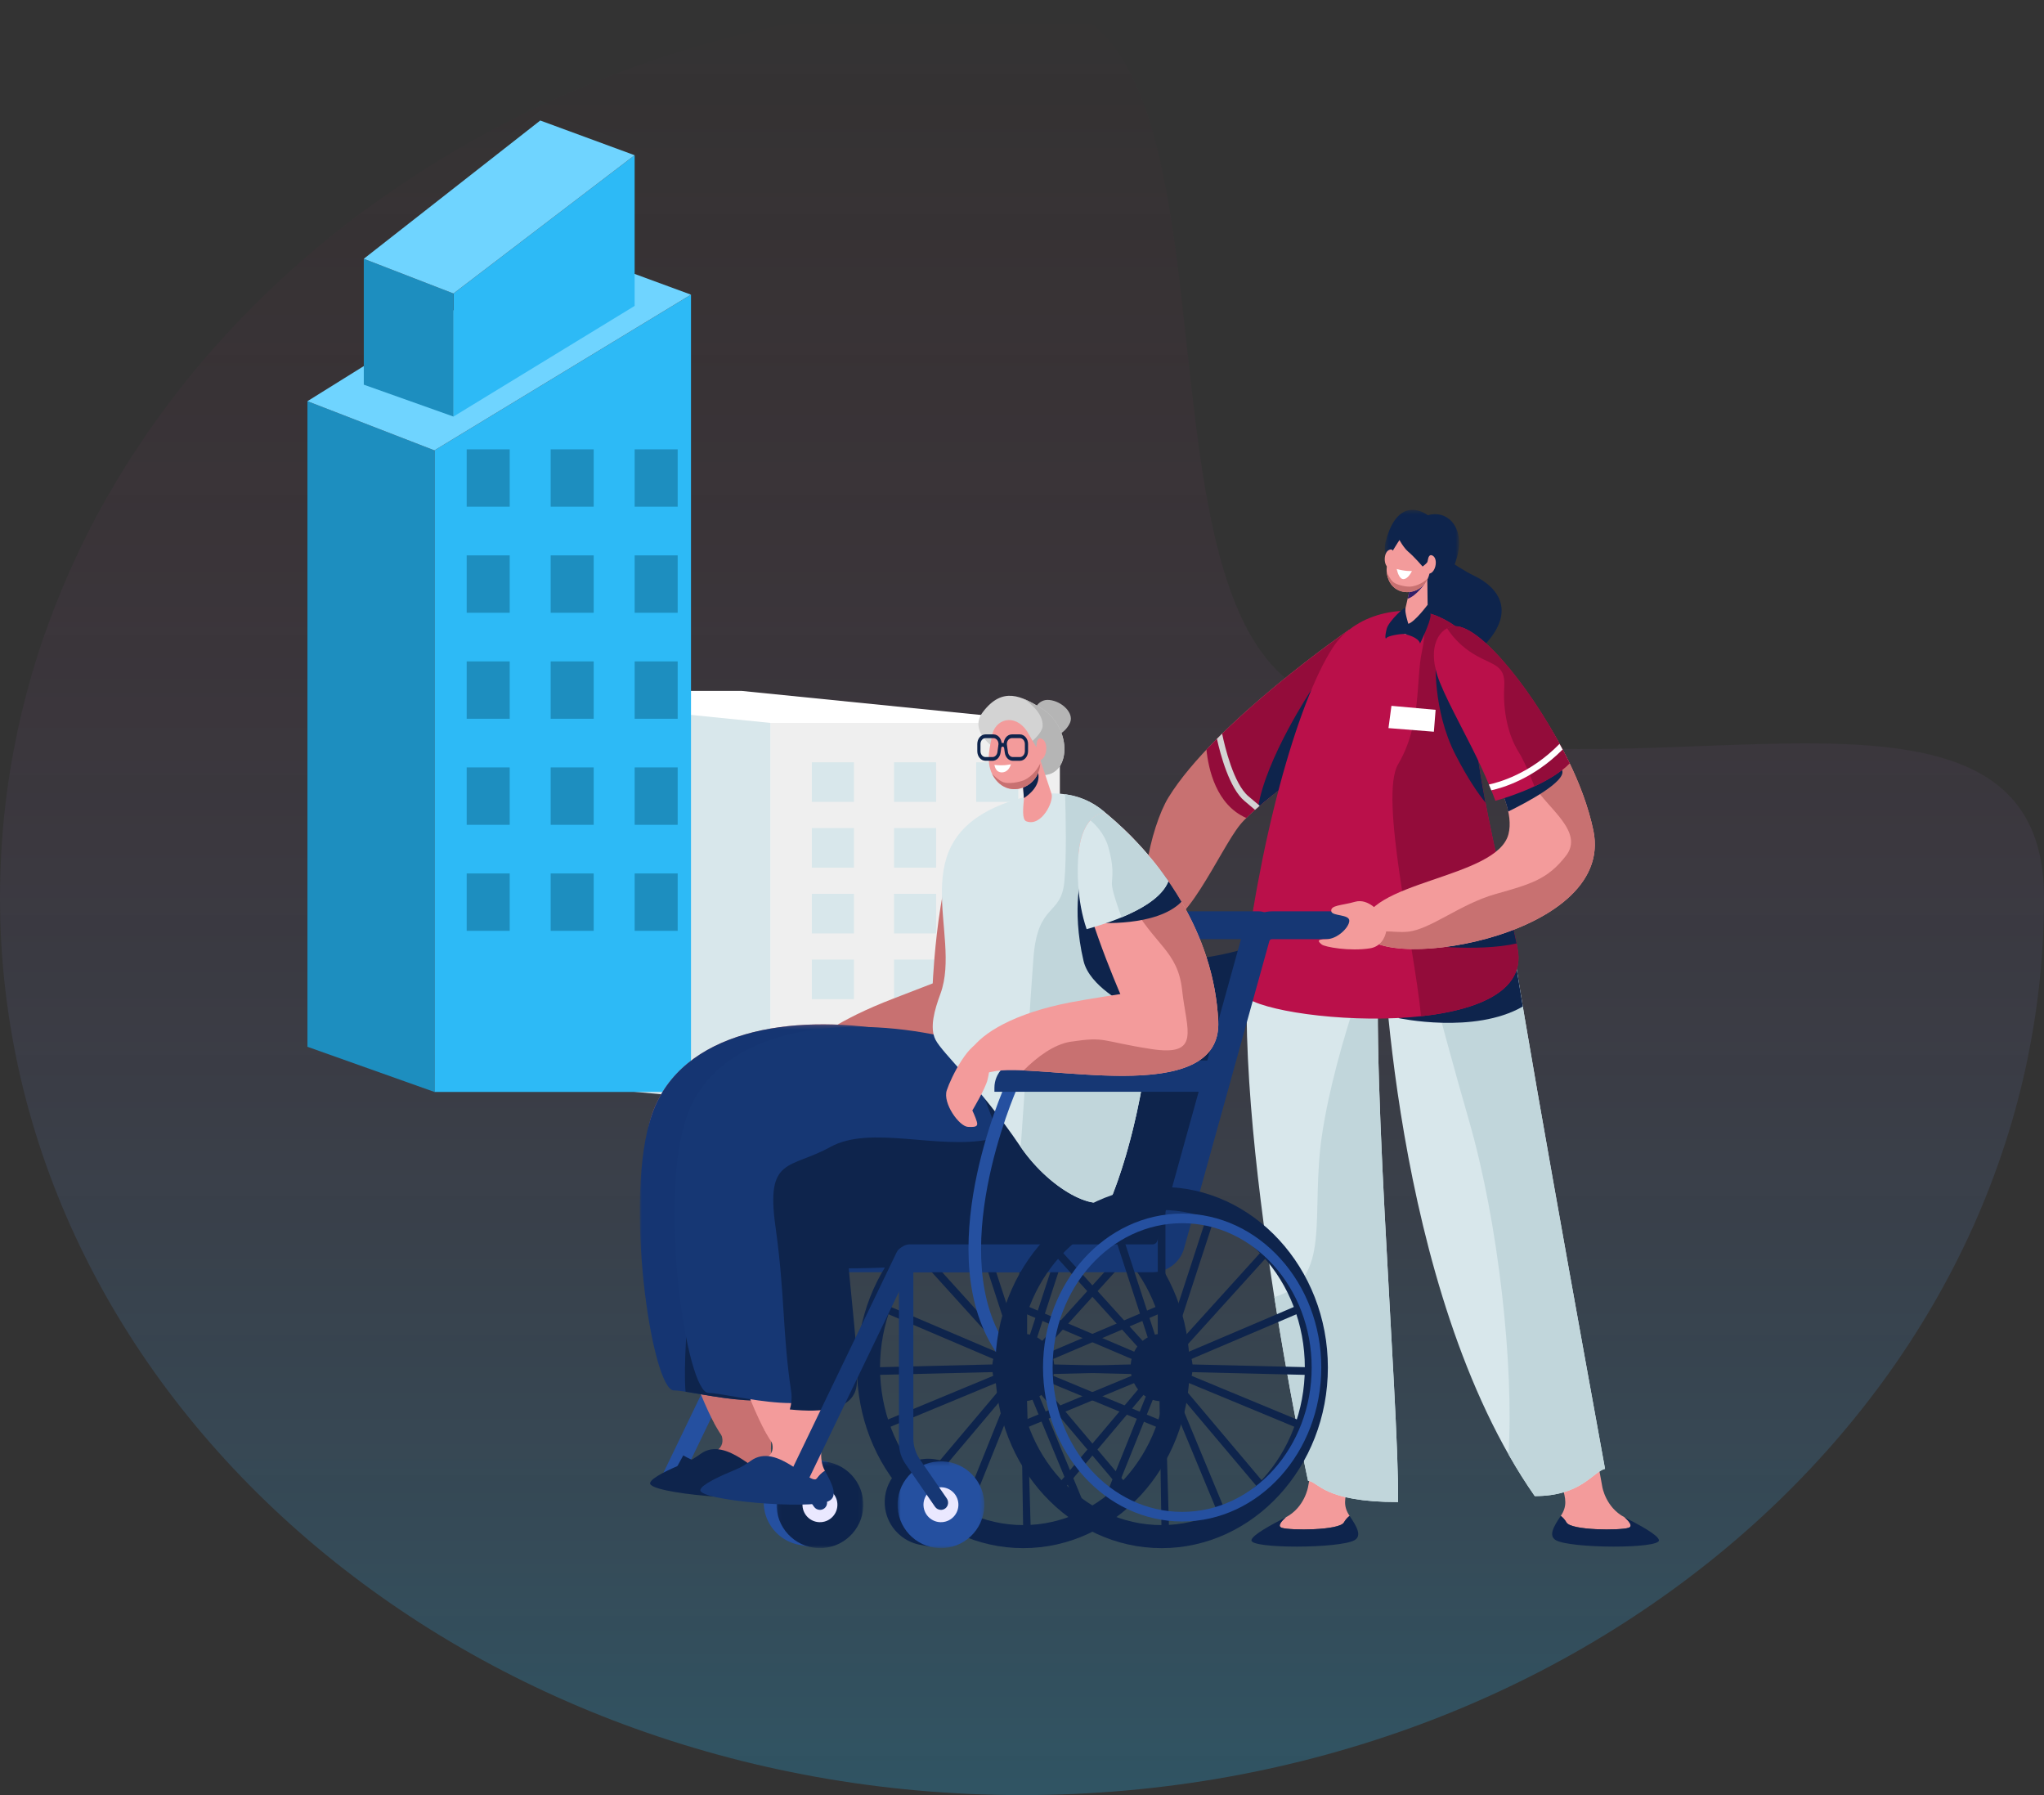 <?xml version="1.0" encoding="UTF-8"?>
<svg width="492px" height="432px" viewBox="0 0 492 432" version="1.1" xmlns="http://www.w3.org/2000/svg" xmlns:xlink="http://www.w3.org/1999/xlink">
    <rect x="0" y="0" width="492" height="432" fill="#333333" stroke="none"/>
    <!-- Generator: Sketch 57.1 (83088) - https://sketch.com -->
    <title>Illustration</title>
    <desc>Created with Sketch.</desc>
    <defs>
        <linearGradient x1="50%" y1="0%" x2="50%" y2="100%" id="linearGradient-1">
            <stop stop-color="#BA104A" stop-opacity="0" offset="0%"></stop>
            <stop stop-color="#27B8F5" offset="100%"></stop>
        </linearGradient>
        <polygon id="path-2" points="0.491 0.433 18.384 0.433 18.384 19.939 0.491 19.939"></polygon>
        <polygon id="path-4" points="0 0.174 97.89 0.174 97.89 90.716 0 90.716"></polygon>
        <polygon id="path-6" points="0.045 0.242 20.938 0.242 20.938 21.136 0.045 21.136"></polygon>
        <polygon id="path-8" points="0.739 0.242 21.632 0.242 21.632 21.136 0.739 21.136"></polygon>
    </defs>
    <g id="Home" stroke="none" stroke-width="1" fill="none" fill-rule="evenodd">
        <g transform="translate(-385, -4464)" id="Why-FieldMed">
            <g transform="translate(385, 4185)">
                <g id="The-first-dedicated-community-health-platform-for-in-the-field-and-on-the-go." transform="translate(0, 279)">
                    <g id="Illustration">
                        <path d="M246,432 C381.862,432 492,335.294 492,216 C492,145.847 370.95,204.564 311.94,165.107 C270.605,137.469 301.965,0 246,0 C110.138,0 0,96.706 0,216 C0,335.294 110.138,432 246,432 Z" id="Oval" fill="url(#linearGradient-1)" opacity="0.25"></path>
                        <g id="Group-101" transform="translate(74, 29)">
                            <g id="Group-18" transform="translate(0, 0)">
                                <polygon id="Fill-36" fill="#FFFFFF" points="181.086 236.771 104.498 229.696 34.848 137.269 104.498 137.269 181.086 144.971"></polygon>
                                <polygon id="Fill-37" fill="#EFEFEF" points="111.435 236.771 181.086 236.771 181.086 144.971 111.435 144.971"></polygon>
                                <polygon id="Fill-38" fill="#D8E7EB" points="111.435 236.771 34.848 229.696 34.848 137.269 111.435 144.971"></polygon>
                                <polygon id="Fill-39" fill="#D8E7EB" points="121.412 163.981 131.545 163.981 131.545 154.45 121.412 154.45"></polygon>
                                <polygon id="Fill-40" fill="#D8E7EB" points="141.194 163.981 151.327 163.981 151.327 154.45 141.194 154.45"></polygon>
                                <polygon id="Fill-41" fill="#D8E7EB" points="160.976 163.981 171.109 163.981 171.109 154.45 160.976 154.45"></polygon>
                                <polygon id="Fill-42" fill="#D8E7EB" points="121.412 179.808 131.545 179.808 131.545 170.277 121.412 170.277"></polygon>
                                <polygon id="Fill-43" fill="#D8E7EB" points="141.194 179.808 151.327 179.808 151.327 170.277 141.194 170.277"></polygon>
                                <polygon id="Fill-44" fill="#D8E7EB" points="160.976 179.808 171.109 179.808 171.109 170.277 160.976 170.277"></polygon>
                                <polygon id="Fill-45" fill="#D8E7EB" points="121.412 195.636 131.545 195.636 131.545 186.105 121.412 186.105"></polygon>
                                <polygon id="Fill-46" fill="#D8E7EB" points="141.194 195.636 151.327 195.636 151.327 186.105 141.194 186.105"></polygon>
                                <polygon id="Fill-47" fill="#D8E7EB" points="160.976 195.636 171.109 195.636 171.109 186.105 160.976 186.105"></polygon>
                                <polygon id="Fill-48" fill="#D8E7EB" points="121.412 211.465 131.545 211.465 131.545 201.934 121.412 201.934"></polygon>
                                <polygon id="Fill-49" fill="#D8E7EB" points="141.194 211.465 151.327 211.465 151.327 201.934 141.194 201.934"></polygon>
                                <polygon id="Fill-50" fill="#D8E7EB" points="160.976 211.465 171.109 211.465 171.109 201.934 160.976 201.934"></polygon>
                                <polygon id="Fill-52" fill="#D8E7EB" points="141.194 227.292 151.327 227.292 151.327 217.761 141.194 217.761"></polygon>
                                <polygon id="Fill-53" fill="#D8E7EB" points="160.976 227.292 171.109 227.292 171.109 217.761 160.976 217.761"></polygon>
                                <polygon id="Fill-54" fill="#2DBAF6" points="92.326 233.783 30.57 233.783 30.57 79.384 92.326 41.911"></polygon>
                                <polygon id="Fill-55" fill="#1D8EBF" points="30.57 233.783 0.001 222.912 0.001 67.55 30.57 79.384"></polygon>
                                <polygon id="Fill-56" fill="#6FD4FF" points="2.84217094e-14 67.55 60.153 30.077 92.325 41.911 30.569 79.384"></polygon>
                                <polygon id="Fill-57" fill="#1D8EBF" points="38.335 92.943 48.689 92.943 48.689 79.138 38.335 79.138"></polygon>
                                <polygon id="Fill-58" fill="#1D8EBF" points="58.551 92.943 68.905 92.943 68.905 79.138 58.551 79.138"></polygon>
                                <polygon id="Fill-59" fill="#1D8EBF" points="78.767 92.943 89.121 92.943 89.121 79.138 78.767 79.138"></polygon>
                                <polygon id="Fill-60" fill="#1D8EBF" points="38.335 118.46 48.689 118.46 48.689 104.654 38.335 104.654"></polygon>
                                <polygon id="Fill-61" fill="#1D8EBF" points="58.551 118.46 68.905 118.46 68.905 104.654 58.551 104.654"></polygon>
                                <polygon id="Fill-62" fill="#1D8EBF" points="78.767 118.46 89.121 118.46 89.121 104.654 78.767 104.654"></polygon>
                                <polygon id="Fill-63" fill="#1D8EBF" points="38.335 143.976 48.689 143.976 48.689 130.169 38.335 130.169"></polygon>
                                <polygon id="Fill-64" fill="#1D8EBF" points="58.551 143.976 68.905 143.976 68.905 130.169 58.551 130.169"></polygon>
                                <polygon id="Fill-65" fill="#1D8EBF" points="78.767 143.976 89.121 143.976 89.121 130.169 78.767 130.169"></polygon>
                                <polygon id="Fill-66" fill="#1D8EBF" points="38.335 169.492 48.689 169.492 48.689 155.686 38.335 155.686"></polygon>
                                <polygon id="Fill-67" fill="#1D8EBF" points="58.551 169.492 68.905 169.492 68.905 155.686 58.551 155.686"></polygon>
                                <polygon id="Fill-68" fill="#1D8EBF" points="78.767 169.492 89.121 169.492 89.121 155.686 78.767 155.686"></polygon>
                                <polygon id="Fill-69" fill="#1D8EBF" points="38.335 195.007 48.689 195.007 48.689 181.202 38.335 181.202"></polygon>
                                <polygon id="Fill-70" fill="#1D8EBF" points="58.551 195.007 68.905 195.007 68.905 181.202 58.551 181.202"></polygon>
                                <polygon id="Fill-71" fill="#1D8EBF" points="78.767 195.007 89.121 195.007 89.121 181.202 78.767 181.202"></polygon>
                                <polygon id="Fill-72" fill="#2DBAF6" points="78.759 44.621 35.152 71.248 35.152 41.634 78.759 8.356"></polygon>
                                <polygon id="Fill-73" fill="#1D8EBF" points="35.152 71.249 13.567 63.572 13.567 33.278 35.152 41.634"></polygon>
                                <polygon id="Fill-74" fill="#6FD4FF" points="13.567 33.277 56.042 4.26325641e-13 78.759 8.357 35.152 41.634"></polygon>
                            </g>
                        </g>
                        <g id="Group-191" transform="translate(154, 122)">
                            <path d="M237.011,243.131 C232.464,240.73 231.683,235.814 231.683,235.814 C231.683,235.814 231.397,234.254 230.892,231.482 C227.539,232.344 224.065,233.071 220.512,233.674 C221.015,234.392 221.52,235.108 222.03,235.814 C222.9,238.611 223.264,240.482 221.689,242.806 C222.211,243.207 222.683,243.725 223.054,244.381 C224.161,246.335 235.97,246.328 237.981,245.68 C239.156,245.3 238.097,244.081 237.011,243.131" id="Fill-1" fill="#F39B9B"></path>
                            <path d="M223.054,244.381 C224.162,246.336 235.971,246.328 237.982,245.679 C239.156,245.301 238.097,244.08 237.011,243.132 C240.658,245.004 245.161,247.419 245.315,248.665 C245.575,250.741 224.092,250.677 220.523,248.665 C218.655,247.613 219.961,245.353 221.688,242.805 C222.212,243.208 222.682,243.726 223.054,244.381" id="Fill-3" fill="#0E244C"></path>
                            <path d="M155.532,243.131 C160.077,240.73 160.86,235.814 160.86,235.814 C160.86,235.814 161.146,234.254 161.651,231.482 C165.004,232.344 168.477,233.071 172.029,233.674 C171.527,234.392 171.023,235.108 170.512,235.814 C169.642,238.611 169.279,240.482 170.854,242.806 C170.331,243.207 169.86,243.725 169.489,244.381 C168.38,246.335 156.573,246.328 154.561,245.68 C153.386,245.3 154.446,244.081 155.532,243.131" id="Fill-5" fill="#F39B9B"></path>
                            <path d="M169.488,244.381 C168.379,246.336 156.572,246.328 154.561,245.679 C153.387,245.301 154.445,244.08 155.531,243.132 C151.884,245.004 147.382,247.419 147.226,248.665 C146.966,250.741 168.451,250.677 172.019,248.665 C173.886,247.613 172.581,245.353 170.855,242.805 C170.331,243.208 169.861,243.726 169.488,244.381" id="Fill-7" fill="#0E244C"></path>
                            <path d="M170.783,29.52 C170.783,29.52 138.331,51.877 127.237,69.929 C122.971,76.871 118.513,96.473 124.544,100.144 C130.576,103.814 139.602,82.49 144.483,76.493 C149.062,70.867 167.129,58.359 167.129,58.359 L170.783,29.52 Z" id="Fill-9" fill="#C87171"></path>
                            <path d="M167.129,58.359 L170.783,29.52 C170.783,29.52 150.376,43.58 136.395,58.402 C136.87,63.053 138.735,71.708 145.997,74.849 C152.123,68.75 167.129,58.359 167.129,58.359" id="Fill-11" fill="#930C3A"></path>
                            <path d="M209.838,102.319 C209.217,87.581 204.036,79.194 199.007,73.077 C193.129,73.257 186.218,73.188 179.299,72.49 C171.134,71.668 162.956,69.972 156.437,66.773 C154.348,73.251 151.969,81.163 149.104,91.117 C138.578,127.663 158.516,223.44 160.847,234.349 C163.443,234.601 164.475,239.478 182.525,239.478 C182.801,214.872 174.884,124.148 178.66,101.382 C178.663,101.368 178.679,101.357 178.689,101.346 C178.689,101.346 180.658,188.305 215.427,238.043 C226.622,238.043 229.321,232.257 232.337,231.481 C228.476,210.303 210.138,109.482 209.838,102.319" id="Fill-13" fill="#D8E7EB"></path>
                            <path d="M152.74,190.155 C156.212,212.261 159.92,230.012 160.847,234.349 C163.443,234.603 164.475,239.478 182.525,239.478 C182.799,214.893 174.898,124.305 178.651,101.443 C177.952,103.167 167.558,129.04 164.247,150.895 C161.273,170.529 166.891,185.852 152.74,190.155" id="Fill-15" fill="#C1D6DB"></path>
                            <path d="M232.337,231.481 C228.475,210.302 210.139,109.482 209.838,102.32 C209.218,87.582 204.036,79.195 199.007,73.077 C193.201,73.254 186.39,73.187 179.558,72.514 C184.583,92.314 192.921,124.596 199.536,147.467 C206.818,172.637 210.409,207.118 209.105,227.988 C211.082,231.472 213.185,234.837 215.427,238.044 C226.622,238.044 229.321,232.258 232.337,231.481" id="Fill-17" fill="#C1D6DB"></path>
                            <path d="M161.65,44.025 C161.65,44.025 150.752,60.415 148.826,72.25 C152.841,68.77 158.28,64.707 162.186,61.875 L161.65,44.025 Z" id="Fill-19" fill="#0E244C"></path>
                            <path d="M190.213,9.447 C190.213,9.447 195.818,14.159 200.833,16.558 C206.72,19.374 211.313,25.351 202.65,33.922 C199.197,37.336 186.59,29.352 187.905,21.276 C189.22,13.201 190.213,9.447 190.213,9.447" id="Fill-21" fill="#0E244C"></path>
                            <g id="Group-25" transform="translate(178.834, 0.269)">
                                <mask id="mask-3" fill="white">
                                    <use xlink:href="#path-2"></use>
                                </mask>
                                <g id="Clip-24"></g>
                                <path d="M0.68,8.168 C-0.962,14.566 8.6,19.426 10.763,19.899 C12.928,20.37 17.057,16.641 18.189,10.436 C19.324,4.23 15.332,0.4 10.839,1.725 C10.839,1.725 3.764,-3.854 0.68,8.168" id="Fill-23" fill="#0E244C" mask="url(#mask-3)"></path>
                            </g>
                            <path d="M176.814,92.256 C176.814,92.256 195.047,96.664 209.314,96.505 C208.229,88.672 205.745,82.916 202.867,78.369 L176.814,92.256 Z" id="Fill-26" fill="#311E69"></path>
                            <path d="M210.156,105.143 L182.532,122.993 C182.532,122.993 200.862,126.967 212.547,120.222 C211.427,113.546 210.586,108.281 210.156,105.143" id="Fill-28" fill="#0E244C"></path>
                            <path d="M211.437,107.201 C210.753,101.297 199.383,61.439 200.307,41.316 C200.61,34.722 200.798,30.296 192.428,26.469 C185.723,23.405 172.752,24.722 166.844,33.795 C158.181,47.098 148.667,81.538 144.976,116.492 C144.246,123.4 214.117,130.338 211.437,107.201" id="Fill-30" fill="#BA104A"></path>
                            <path d="M189.551,16.413 L189.672,26.334 C189.686,27.968 185.663,32.163 183.085,30.095 C182.332,29.489 183.323,27.244 184.035,25.55 L185.981,17.028 L189.551,16.413 Z" id="Fill-32" fill="#F39B9B"></path>
                            <path d="M184.825,22.089 C186.954,21.437 189.092,18.245 189.092,18.245 L185.703,18.245 L184.825,22.089 Z" id="Fill-34" fill="#311E69"></path>
                            <path d="M189.55,10.057 L190.145,13.865 C190.617,16.885 188.686,19.878 185.677,20.413 C182.9,20.906 180.217,19.305 179.807,15.796 C179.442,12.675 181.659,9.984 182.46,8.572 C184.288,5.357 188.546,5.727 189.55,10.057" id="Fill-36" fill="#F39B9B"></path>
                            <path d="M181.439,12.544 C181.391,12.21 181.394,11.871 181.416,11.532 C181.461,10.89 181.376,9.925 180.391,10.328 C178.959,10.916 178.914,14.352 180.485,14.722 C181.651,14.995 181.562,13.389 181.439,12.544" id="Fill-38" fill="#F39B9B"></path>
                            <path d="M185.864,15.414 C185.864,15.414 184.295,15.541 182.206,14.931 C182.206,14.931 182.485,16.541 183.248,17.161 C184.011,17.78 185.09,16.99 185.864,15.414" id="Fill-40" fill="#FFFFFF"></path>
                            <path d="M185.34,19.173 C184.199,19.208 182.17,18.755 181.335,18.061 C180.595,17.443 179.937,15.954 179.795,15.624 C179.801,15.681 179.8,15.738 179.807,15.797 C180.217,19.306 182.9,20.905 185.676,20.414 C187.533,20.084 188.974,18.818 189.699,17.191 C188.146,18.652 186.368,19.142 185.34,19.173" id="Fill-42" fill="#C87171"></path>
                            <path d="M182.206,6.713 C182.206,6.713 183.528,9.57 184.991,10.795 C186.454,12.02 188.427,14.333 188.427,14.333 C188.427,14.333 189.821,13.38 190.348,12.156 C190.876,10.931 192.17,5.624 188.427,3.786 C184.685,1.948 181.332,5.081 182.206,6.713" id="Fill-44" fill="#0E244C"></path>
                            <path d="M189.441,13.716 C189.566,13.401 189.64,13.071 189.695,12.737 C189.799,12.1 190.1,11.181 190.968,11.798 C192.228,12.697 191.488,16.053 189.876,16.055 C188.678,16.055 189.129,14.51 189.441,13.716" id="Fill-46" fill="#F39B9B"></path>
                            <path d="M211.437,107.201 C210.753,101.297 199.383,61.439 200.307,41.316 C200.61,34.722 200.799,30.296 192.428,26.469 C191.358,25.981 190.128,25.605 188.794,25.352 C189.022,27.676 189.081,31.024 188.271,34.732 C186.761,41.662 188.271,52.185 182.532,61.921 C177.917,69.75 186.336,104.948 188.052,122.561 C201.459,121.106 212.535,116.677 211.437,107.201" id="Fill-48" fill="#930C3A"></path>
                            <path d="M211.054,105.04 C210.692,103.281 210.114,100.798 209.409,97.794 L186.958,105.294 C186.958,105.294 201.661,107.22 211.054,105.04" id="Fill-50" fill="#0E244C"></path>
                            <path d="M200.303,46.294 L191.605,36.492 C191.605,36.492 190.719,48.677 196.339,59.63 C199.327,65.453 201.853,69.057 203.564,71.156 C201.904,62.442 200.569,53.576 200.303,46.294" id="Fill-52" fill="#0E244C"></path>
                            <path d="M94.761,49.457 C94.761,49.457 95.563,46.117 98.623,46.456 C101.681,46.794 104.485,49.603 103.6,51.826 C102.716,54.047 99.558,56.564 97.388,54.076 C95.216,51.589 94.761,49.457 94.761,49.457" id="Fill-54" fill="#B5B5B5"></path>
                            <path d="M85.458,58.046 C85.458,58.046 79.085,54.037 82.523,49.437 C87.324,43.015 91.984,45.632 96.527,48.359 C103.956,52.818 103.902,63.985 97.525,64.499 C91.146,65.013 85.458,58.046 85.458,58.046" id="Fill-56" fill="#D3D3D3"></path>
                            <path d="M88.272,60.808 C90.533,62.689 93.918,64.79 97.525,64.499 C103.903,63.986 103.956,52.818 96.526,48.359 C95.159,47.537 93.778,46.728 92.388,46.171 L92.387,46.171 C92.387,46.171 97.189,49.073 96.969,52.749 C96.827,55.096 91.937,58.591 88.272,60.808" id="Fill-58" fill="#B5B5B5"></path>
                            <path d="M98.569,123.736 C97.565,102.291 97.492,79.172 80.994,77.949 C72.128,77.294 70.511,114.659 70.511,114.659 C70.511,114.659 65.674,116.533 61.035,118.317 C34.68,128.449 33.251,138.54 44.068,135.934 C54.887,133.33 99.572,145.18 98.569,123.736" id="Fill-60" fill="#C87171"></path>
                            <path d="M7.426,236.463 C7.091,236.463 6.748,236.39 6.424,236.234 C5.273,235.679 4.79,234.298 5.345,233.148 L31.287,179.326 C31.842,178.177 33.222,177.694 34.373,178.248 C35.521,178.803 36.004,180.184 35.45,181.333 L9.509,235.155 C9.111,235.981 8.286,236.463 7.426,236.463" id="Fill-62" fill="#2550A0"></path>
                            <path d="M97.857,147.843 C97.857,147.843 97.549,169.152 76.895,168.256 C56.24,167.36 43.204,163.657 38.673,165.128 C34.144,166.599 32.831,209.422 31.973,221.041 C31.116,232.658 27.044,225.224 21.745,225.212 C16.448,225.202 -4.067,166.015 2.986,146.023 C10.039,126.032 36.375,121.877 59.957,125.894 C86.419,130.402 98.614,143.975 97.857,147.843" id="Fill-64" fill="#C87171"></path>
                            <g id="Group-68" transform="translate(0, 124.337)">
                                <mask id="mask-5" fill="white">
                                    <use xlink:href="#path-4"></use>
                                </mask>
                                <g id="Clip-67"></g>
                                <path d="M97.857,23.505 C97.857,23.505 97.549,44.815 76.895,43.918 C56.24,43.022 43.204,39.319 38.673,40.79 C34.144,42.262 40.249,72.634 39.391,84.251 C38.533,95.868 13.496,88.285 8.197,88.274 C2.899,88.264 -4.067,41.678 2.986,21.685 C10.039,1.694 36.375,-2.46 59.957,1.557 C86.419,6.064 98.614,19.637 97.857,23.505" id="Fill-66" fill="#153572" mask="url(#mask-5)"></path>
                            </g>
                            <path d="M6.769,235.028 C6.769,235.028 17.195,240.724 37.991,236.463 L39.896,230.207 C39.896,230.207 20.482,234.258 10.466,228.248 L6.769,235.028 Z" id="Fill-69" fill="#0E244C"></path>
                            <path d="M17.905,220.503 C17.905,220.503 21.192,223.949 19.334,226.371 C18.523,227.426 16.373,228.074 13.406,229.011 C11.954,230.058 10.504,231.439 11.92,232.034 C14.349,233.055 29.015,234.368 30.606,232.09 C31.139,231.326 31.781,230.741 32.475,230.305 C30.773,227.274 31.981,223.649 31.974,221.04 L17.905,220.503 Z" id="Fill-71" fill="#C87171"></path>
                            <path d="M30.606,232.09 C29.116,234.225 21.006,223.279 14.65,227.876 C13.536,228.683 12.374,229.422 11.101,229.948 C6.957,231.665 2.763,233.617 2.484,234.892 C1.933,237.414 28.629,239.71 33.282,237.633 C35.717,236.547 34.342,233.625 32.475,230.305 C31.781,230.741 31.139,231.326 30.606,232.09" id="Fill-73" fill="#0E244C"></path>
                            <path d="M45.243,230.309 L45.346,229.861 L42.639,229.321 C42.439,229.275 42.236,229.235 42.033,229.2 L41.951,229.184 L41.95,229.186 C41.197,229.064 40.419,229.021 39.625,229.069 C33.866,229.426 29.488,234.385 29.844,240.143 C30.131,244.773 33.393,248.508 37.654,249.61 L37.654,249.612 L37.678,249.617 C38.05,249.711 38.428,249.788 38.813,249.842 L40.601,250.198 L40.662,249.931 C40.749,249.928 40.833,249.928 40.916,249.923 C46.675,249.565 51.054,244.608 50.697,238.85 C50.467,235.119 48.304,231.969 45.243,230.309" id="Fill-75" fill="#2550A0"></path>
                            <g id="Group-79" transform="translate(32.87, 229.431)">
                                <mask id="mask-7" fill="white">
                                    <use xlink:href="#path-6"></use>
                                </mask>
                                <g id="Clip-78"></g>
                                <path d="M20.918,10.043 C21.276,15.801 16.897,20.758 11.138,21.116 C5.379,21.474 0.422,17.095 0.066,11.335 C-0.29,5.577 4.087,0.62 9.845,0.262 C15.603,-0.094 20.562,4.285 20.918,10.043" id="Fill-77" fill="#0E244C" mask="url(#mask-7)"></path>
                            </g>
                            <path d="M47.558,239.861 C47.702,242.177 45.94,244.172 43.622,244.315 C41.306,244.46 39.311,242.697 39.166,240.38 C39.023,238.064 40.785,236.068 43.101,235.925 C45.419,235.782 47.413,237.544 47.558,239.861" id="Fill-80" fill="#EAE8FF"></path>
                            <path d="M43.364,241.357 C42.812,241.357 42.272,241.096 41.935,240.608 L34.825,230.299 C33.801,228.813 33.252,227.051 33.252,225.246 L33.252,181.753 C33.252,180.804 33.983,179.975 34.933,179.948 C35.914,179.918 36.718,180.705 36.718,181.68 L36.718,224.167 C36.718,225.971 37.267,227.734 38.292,229.22 L44.758,238.594 C45.276,239.346 45.167,240.39 44.46,240.965 C44.133,241.232 43.747,241.357 43.364,241.357" id="Fill-82" fill="#163774"></path>
                            <path d="M30.247,214.985 L14.566,164.86 C14.566,164.86 9.986,200.795 11.014,212.917 C15.714,213.647 23.874,215.403 30.247,214.985" id="Fill-84" fill="#0E244C"></path>
                            <path d="M91.569,184.165 L33.175,184.165 C31.326,184.165 29.824,182.664 29.824,180.814 C29.824,178.963 31.326,177.462 33.175,177.462 L91.569,177.462 C92.081,177.462 92.532,177.118 92.67,176.624 L113.189,102.695 C114.066,99.531 116.974,97.32 120.26,97.32 L149.068,97.32 C150.918,97.32 152.418,98.82 152.418,100.671 C152.418,102.522 150.918,104.022 149.068,104.022 L120.26,104.022 C119.975,104.022 119.723,104.213 119.647,104.488 L99.129,178.417 C98.189,181.802 95.081,184.165 91.569,184.165" id="Fill-86" fill="#163774"></path>
                            <path d="M116.421,106.218 C116.421,106.218 124.563,112.458 146.058,106.218 L126.525,179.868 L97.059,169.189 L116.421,106.218 Z" id="Fill-88" fill="#0E244C"></path>
                            <path d="M92.305,169.189 C73.294,169.189 57.827,186.199 57.827,207.105 C57.827,228.011 73.294,245.02 92.305,245.02 C111.316,245.02 126.783,228.011 126.783,207.105 C126.783,186.199 111.316,169.189 92.305,169.189 M92.305,250.567 C70.235,250.567 52.279,231.071 52.279,207.105 C52.279,183.141 70.235,163.643 92.305,163.643 C114.374,163.643 132.331,183.141 132.331,207.105 C132.331,231.071 114.374,250.567 92.305,250.567" id="Fill-90" fill="#0E244C"></path>
                            <path d="M92.305,215.215 C88.187,215.215 84.836,211.576 84.836,207.105 C84.836,202.633 88.187,198.995 92.305,198.995 C96.422,198.995 99.774,202.633 99.774,207.105 C99.774,211.576 96.422,215.215 92.305,215.215" id="Fill-92" fill="#0E244C"></path>
                            <path d="M129.078,207.073 L96.693,206.286 L97.237,206.06 L97.107,206.064 L126.414,193.574 C126.884,193.374 127.101,192.831 126.901,192.361 C126.701,191.891 126.158,191.672 125.69,191.872 L95.815,204.603 L119.024,178.962 C119.368,178.584 119.337,178 118.959,177.657 C118.581,177.314 117.996,177.343 117.654,177.721 L94.528,203.272 L105.551,169.476 C105.71,168.991 105.445,168.469 104.96,168.311 C104.474,168.152 103.951,168.417 103.794,168.904 L93.229,201.29 L93.229,167.089 C93.229,166.578 92.814,166.165 92.305,166.165 C91.794,166.165 91.38,166.578 91.38,167.089 L91.38,201.29 L80.816,168.904 C80.657,168.417 80.135,168.152 79.65,168.311 C79.165,168.469 78.9,168.991 79.057,169.476 L89.955,202.887 L89.164,201.947 L89.4,202.519 L66.954,177.721 C66.613,177.343 66.029,177.314 65.649,177.657 C65.271,178 65.242,178.584 65.585,178.962 L88.793,204.603 L58.922,191.872 C58.452,191.672 57.907,191.891 57.707,192.361 C57.507,192.831 57.726,193.374 58.195,193.574 L87.503,206.064 L87.373,206.06 L87.919,206.286 L55.531,207.073 C55.022,207.086 54.616,207.509 54.629,208.02 C54.642,208.522 55.052,208.922 55.553,208.922 L55.576,208.922 L87.373,208.149 L57.471,220.548 C56.999,220.744 56.778,221.284 56.973,221.757 C57.119,222.112 57.464,222.328 57.827,222.328 C57.945,222.328 58.065,222.304 58.18,222.256 L88.857,209.535 L88.793,209.605 L89.092,209.478 L66.589,236.159 C66.261,236.549 66.31,237.133 66.7,237.461 C66.874,237.607 67.085,237.679 67.296,237.679 C67.56,237.679 67.82,237.568 68.002,237.352 L89.297,212.104 L77.005,242.668 C76.814,243.14 77.045,243.679 77.519,243.869 C77.992,244.06 78.53,243.831 78.72,243.357 L91.38,211.881 L91.38,212.92 L91.756,211.769 L92.308,247.881 C92.352,248.36 92.755,248.718 93.226,248.718 C93.255,248.718 93.286,248.716 93.314,248.713 C93.823,248.665 94.197,248.214 94.147,247.706 L93.137,212.637 L93.229,212.92 L93.229,211.745 L106.824,244.508 C106.97,244.864 107.314,245.079 107.678,245.079 C107.796,245.079 107.916,245.056 108.031,245.009 C108.503,244.812 108.727,244.272 108.532,243.8 L95.446,212.263 L116.606,237.352 C116.936,237.741 117.519,237.789 117.91,237.461 C118.298,237.133 118.348,236.549 118.019,236.159 L95.516,209.478 L95.815,209.605 L95.751,209.535 L126.43,222.256 C126.545,222.304 126.665,222.328 126.783,222.328 C127.145,222.328 127.49,222.112 127.637,221.757 C127.833,221.284 127.609,220.744 127.138,220.548 L97.237,208.149 L129.034,208.922 C129.539,208.93 129.967,208.531 129.98,208.02 C129.993,207.509 129.588,207.086 129.078,207.073" id="Fill-94" fill="#0E244C"></path>
                            <path d="M125.6,179.821 C125.6,179.821 113.238,163.642 80.881,163.642 C39.896,163.642 29.343,174.505 32.114,179.821 C34.889,185.137 60.897,182.714 73.2,182.539 C85.503,182.364 125.6,179.821 125.6,179.821" id="Fill-96" fill="#0E244C"></path>
                            <path d="M123.457,184.165 L65.063,184.165 C63.214,184.165 61.712,182.664 61.712,180.814 C61.712,178.963 63.214,177.462 65.063,177.462 L123.457,177.462 C123.969,177.462 124.422,177.118 124.559,176.624 L145.077,102.695 C145.956,99.531 148.864,97.32 152.148,97.32 L180.956,97.32 C182.806,97.32 184.306,98.82 184.306,100.671 C184.306,102.522 182.806,104.022 180.956,104.022 L152.148,104.022 C151.863,104.022 151.611,104.213 151.535,104.488 L131.017,178.417 C130.078,181.802 126.969,184.165 123.457,184.165" id="Fill-98" fill="#163774"></path>
                            <path d="M74.37,230.309 L74.475,229.861 L71.767,229.321 C71.567,229.275 71.364,229.235 71.162,229.2 L71.078,229.184 L71.078,229.186 C70.325,229.064 69.546,229.021 68.752,229.069 C62.993,229.426 58.616,234.385 58.972,240.143 C59.258,244.773 62.522,248.508 66.783,249.61 L66.781,249.612 L66.806,249.617 C67.177,249.711 67.556,249.788 67.942,249.842 L69.728,250.198 L69.791,249.931 C69.876,249.928 69.96,249.928 70.045,249.923 C75.803,249.565 80.182,244.608 79.824,238.85 C79.594,235.119 77.431,231.969 74.37,230.309" id="Fill-100" fill="#0E244C"></path>
                            <g id="Group-104" transform="translate(61.305, 229.431)">
                                <mask id="mask-9" fill="white">
                                    <use xlink:href="#path-8"></use>
                                </mask>
                                <g id="Clip-103"></g>
                                <path d="M21.612,10.043 C21.97,15.801 17.591,20.758 11.833,21.116 C6.073,21.474 1.116,17.095 0.76,11.335 C0.402,5.577 4.781,0.62 10.539,0.262 C16.298,-0.094 21.256,4.285 21.612,10.043" id="Fill-102" fill="#2550A0" mask="url(#mask-9)"></path>
                            </g>
                            <path d="M76.686,239.861 C76.829,242.177 75.067,244.172 72.751,244.315 C70.433,244.46 68.439,242.697 68.295,240.38 C68.15,238.064 69.912,236.068 72.23,235.925 C74.546,235.782 76.542,237.544 76.686,239.861" id="Fill-105" fill="#EAE8FF"></path>
                            <path d="M72.491,241.357 C71.941,241.357 71.399,241.096 71.062,240.608 L63.954,230.299 C62.929,228.813 62.38,227.051 62.38,225.246 L62.38,181.753 C62.38,180.804 63.111,179.975 64.062,179.948 C65.041,179.918 65.847,180.705 65.847,181.68 L65.847,224.167 C65.847,225.971 66.396,227.734 67.42,229.22 L73.885,238.594 C74.405,239.346 74.295,240.39 73.589,240.965 C73.262,241.232 72.875,241.357 72.491,241.357" id="Fill-107" fill="#163774"></path>
                            <path d="M109.947,149.504 C109.947,149.504 109.639,170.813 88.985,169.917 C68.33,169.021 55.294,165.318 50.763,166.789 C46.234,168.261 44.922,211.083 44.064,222.701 C43.207,234.319 39.134,226.885 33.836,226.874 C28.539,226.863 8.024,167.677 15.077,147.684 C22.13,127.693 48.466,123.539 72.048,127.556 C98.509,132.063 110.705,145.636 109.947,149.504" id="Fill-109" fill="#F39B9B"></path>
                            <path d="M106.198,148.453 C106.198,148.453 105.89,169.762 85.236,168.866 C64.581,167.969 51.545,164.266 47.014,165.738 C42.485,167.209 48.591,197.58 47.733,209.198 C46.874,220.815 21.837,213.231 16.539,213.221 C11.24,213.211 4.275,166.625 11.328,146.632 C18.381,126.641 44.717,122.487 68.299,126.504 C94.76,131.011 106.956,144.585 106.198,148.453" id="Fill-111" fill="#163774"></path>
                            <path d="M110.705,150.263 C111.162,147.929 106.896,142.062 97.633,136.786 C95.36,143.249 91.267,150.757 84.28,152.178 C71.589,154.755 55.603,148.657 45.841,154.039 C36.076,159.419 30.3,156.34 32.65,173.125 C35,189.911 34.289,198.52 36.438,212.868 C36.661,214.362 36.514,215.809 36.118,217.196 C43.936,217.979 51.767,217.416 52.24,211.008 C53.098,199.389 46.992,169.019 51.522,167.548 C56.052,166.076 69.088,169.779 89.744,170.676 C110.397,171.572 110.705,150.263 110.705,150.263" id="Fill-113" fill="#0E244C"></path>
                            <path d="M108.991,155.408 L83.078,142.443 C83.078,142.443 89.783,162.381 98.284,168.484 C104.874,165.794 107.744,159.919 108.991,155.408" id="Fill-115" fill="#0E244C"></path>
                            <path d="M29.995,222.165 C29.995,222.165 33.282,225.611 31.424,228.032 C30.614,229.088 28.464,229.736 25.496,230.673 C24.044,231.719 22.595,233.1 24.011,233.696 C26.439,234.716 41.106,236.03 42.697,233.751 C43.23,232.986 43.872,232.402 44.565,231.965 C42.863,228.936 44.072,225.31 44.064,222.702 L29.995,222.165 Z" id="Fill-117" fill="#F39B9B"></path>
                            <path d="M42.697,233.751 C41.207,235.887 33.097,224.939 26.74,229.537 C25.626,230.344 24.465,231.083 23.192,231.61 C19.048,233.326 14.853,235.278 14.574,236.554 C14.024,239.076 40.719,241.372 45.372,239.295 C47.807,238.207 46.432,235.287 44.565,231.965 C43.872,232.402 43.23,232.986 42.697,233.751" id="Fill-119" fill="#163774"></path>
                            <path d="M72.371,117.147 C77.734,102.575 62.535,80.389 88.604,71.044 C131.965,55.502 127.671,129.972 113.861,165.37 C111.697,170.918 99.137,165.055 91.504,153.761 C81.795,139.391 72.906,131.569 71.183,128.221 C69.696,125.335 70.942,121.029 72.371,117.147" id="Fill-121" fill="#D8E7EB"></path>
                            <path d="M95.431,57.912 L99.11,69.056 C99.709,70.894 96.67,77.061 93.027,75.648 C91.96,75.235 92.276,72.35 92.473,70.184 L91.625,59.881 L95.431,57.912 Z" id="Fill-123" fill="#F39B9B"></path>
                            <path d="M95.889,64.003 C95.292,61.196 93.074,62.77 91.947,63.793 L92.462,70.065 C93.598,69.332 96.548,67.096 95.889,64.003" id="Fill-125" fill="#0E244C"></path>
                            <path d="M93.171,53.917 L95.461,57.859 C97.277,60.984 96.432,65.112 93.345,66.992 C90.494,68.726 86.852,68.113 84.894,64.42 C83.155,61.138 84.443,57.22 84.721,55.321 C85.356,50.993 90.208,49.576 93.171,53.917" id="Fill-127" fill="#F39B9B"></path>
                            <path d="M95.319,58.306 C95.432,57.92 95.486,57.525 95.516,57.125 C95.572,56.364 95.832,55.249 96.918,55.887 C98.497,56.814 97.976,60.846 96.075,61.015 C94.664,61.14 95.036,59.275 95.319,58.306" id="Fill-129" fill="#F39B9B"></path>
                            <path d="M102.371,69.144 C102.545,74.66 102.731,84.183 102.21,90.027 C101.44,98.636 95.81,95.05 94.76,108.44 C94.003,118.116 92.753,139.744 91.697,154.035 C99.345,165.147 111.714,170.872 113.861,165.37 C125.992,134.276 130.775,73.043 102.371,69.144" id="Fill-131" fill="#C1D6DB"></path>
                            <path d="M89.338,61.92 C89.338,61.92 87.733,62.362 85.361,62.076 C85.361,62.076 85.527,63.231 86.28,63.663 C87.193,64.187 88.763,63.866 89.338,61.92" id="Fill-133" fill="#FFFFFF"></path>
                            <path d="M92.441,65.77 C91.198,66.298 88.767,66.67 87.549,66.26 C86.469,65.898 85.105,64.541 84.809,64.236 C84.838,64.297 84.863,64.36 84.894,64.42 C86.852,68.113 90.494,68.727 93.345,66.992 C95.248,65.833 96.296,63.821 96.397,61.715 C95.311,63.992 93.561,65.296 92.441,65.77" id="Fill-135" fill="#C87171"></path>
                            <path d="M106.502,87.649 C106.502,87.649 103.765,96.364 106.821,109.278 C108.262,115.369 117.224,119.8 117.224,119.8 L119.973,111.908 L106.502,87.649 Z" id="Fill-137" fill="#0E244C"></path>
                            <path d="M37.99,236.463 C37.654,236.463 37.311,236.39 36.987,236.234 C35.837,235.679 35.356,234.298 35.91,233.148 L61.851,179.326 C62.405,178.177 63.786,177.694 64.936,178.248 C66.087,178.803 66.568,180.184 66.014,181.333 L40.075,235.155 C39.675,235.981 38.85,236.463 37.99,236.463" id="Fill-139" fill="#163774"></path>
                            <path d="M87.404,204.689 C86.94,204.689 86.483,204.471 86.195,204.063 C69.475,180.347 87.537,139.975 88.313,138.268 L88.392,138.118 L89.846,135.701 C90.266,135.003 91.173,134.777 91.873,135.197 C92.571,135.618 92.797,136.524 92.377,137.223 L90.968,139.564 C90.106,141.513 73.186,180.484 88.61,202.362 C89.08,203.028 88.919,203.949 88.253,204.419 C87.995,204.601 87.699,204.689 87.404,204.689" id="Fill-141" fill="#2550A0"></path>
                            <path d="M140.226,140.742 L85.361,140.742 L85.361,139.776 C85.361,136.15 88.301,133.209 91.927,133.209 L140.226,133.209 L140.226,140.742 Z" id="Fill-143" fill="#163774"></path>
                            <path d="M125.6,169.189 C106.589,169.189 91.122,186.199 91.122,207.105 C91.122,228.011 106.589,245.02 125.6,245.02 C144.611,245.02 160.078,228.011 160.078,207.105 C160.078,186.199 144.611,169.189 125.6,169.189 M125.6,250.567 C103.53,250.567 85.575,231.071 85.575,207.105 C85.575,183.141 103.53,163.643 125.6,163.643 C147.669,163.643 165.626,183.141 165.626,207.105 C165.626,231.071 147.669,250.567 125.6,250.567" id="Fill-145" fill="#0E244C"></path>
                            <path d="M125.6,215.215 C121.482,215.215 118.131,211.576 118.131,207.105 C118.131,202.633 121.482,198.995 125.6,198.995 C129.717,198.995 133.069,202.633 133.069,207.105 C133.069,211.576 129.717,215.215 125.6,215.215" id="Fill-147" fill="#0E244C"></path>
                            <path d="M162.373,207.073 L129.988,206.286 L130.532,206.06 L130.402,206.064 L159.709,193.574 C160.179,193.374 160.396,192.831 160.198,192.361 C159.996,191.891 159.453,191.672 158.985,191.872 L129.111,204.603 L152.319,178.962 C152.663,178.584 152.633,178 152.255,177.657 C151.876,177.314 151.291,177.343 150.95,177.721 L127.823,203.272 L138.846,169.476 C139.005,168.991 138.741,168.469 138.255,168.311 C137.769,168.152 137.247,168.417 137.089,168.904 L126.524,201.29 L126.524,167.089 C126.524,166.578 126.11,166.165 125.6,166.165 C125.089,166.165 124.676,166.578 124.676,167.089 L124.676,201.29 L114.111,168.904 C113.952,168.417 113.431,168.152 112.945,168.311 C112.461,168.469 112.195,168.991 112.353,169.476 L123.252,202.887 L122.459,201.947 L122.695,202.519 L100.251,177.721 C99.908,177.343 99.324,177.314 98.944,177.657 C98.566,178 98.537,178.584 98.88,178.962 L122.088,204.603 L92.217,191.872 C91.747,191.672 91.202,191.891 91.002,192.361 C90.802,192.831 91.021,193.374 91.49,193.574 L120.798,206.064 L120.668,206.06 L121.214,206.286 L88.826,207.073 C88.317,207.086 87.911,207.509 87.924,208.02 C87.937,208.522 88.347,208.922 88.848,208.922 L88.871,208.922 L120.668,208.149 L90.766,220.548 C90.295,220.744 90.073,221.284 90.268,221.757 C90.414,222.112 90.759,222.328 91.122,222.328 C91.24,222.328 91.36,222.304 91.475,222.256 L122.153,209.535 L122.088,209.605 L122.388,209.478 L99.884,236.159 C99.556,236.549 99.606,237.133 99.995,237.461 C100.169,237.607 100.381,237.679 100.591,237.679 C100.855,237.679 101.115,237.568 101.297,237.352 L122.593,212.104 L110.3,242.668 C110.109,243.14 110.34,243.679 110.814,243.869 C111.287,244.06 111.826,243.831 112.015,243.357 L124.676,211.881 L124.676,212.92 L125.051,211.769 L125.602,247.881 C125.648,248.36 126.05,248.718 126.521,248.718 C126.55,248.718 126.581,248.716 126.61,248.713 C127.118,248.665 127.492,248.214 127.442,247.706 L126.432,212.637 L126.524,212.92 L126.524,211.745 L140.119,244.508 C140.265,244.864 140.611,245.079 140.973,245.079 C141.091,245.079 141.211,245.056 141.326,245.009 C141.798,244.812 142.022,244.272 141.827,243.8 L128.741,212.263 L149.902,237.352 C150.231,237.741 150.814,237.789 151.205,237.461 C151.593,237.133 151.643,236.549 151.315,236.159 L128.811,209.478 L129.111,209.605 L129.046,209.535 L159.725,222.256 C159.84,222.304 159.96,222.328 160.078,222.328 C160.442,222.328 160.785,222.112 160.932,221.757 C161.128,221.284 160.904,220.744 160.433,220.548 L130.532,208.149 L162.329,208.922 C162.834,208.93 163.263,208.531 163.275,208.02 C163.288,207.509 162.885,207.086 162.373,207.073" id="Fill-149" fill="#0E244C"></path>
                            <path d="M130.549,172.367 C113.357,172.367 99.371,187.95 99.371,207.104 C99.371,226.259 113.357,241.844 130.549,241.844 C147.739,241.844 161.725,226.259 161.725,207.104 C161.725,187.95 147.739,172.367 130.549,172.367 M130.549,244.154 C112.083,244.154 97.06,227.533 97.06,207.104 C97.06,186.675 112.083,170.056 130.549,170.056 C149.013,170.056 164.037,186.675 164.037,207.104 C164.037,227.533 149.013,244.154 130.549,244.154" id="Fill-151" fill="#2550A0"></path>
                            <path d="M139.238,123.736 C138.234,102.291 125.147,84.452 112.41,73.894 C111.474,73.116 106.531,74.183 105.626,83.151 C104.721,92.119 115.671,117.229 115.671,117.229 C115.671,117.229 107.707,118.446 103.765,119.203 C76.032,124.511 73.919,138.54 84.737,135.934 C95.556,133.33 140.241,145.18 139.238,123.736" id="Fill-153" fill="#F39B9B"></path>
                            <path d="M139.238,123.736 C138.34,104.567 127.786,88.282 116.461,77.501 C115.331,81.583 114.461,88.378 118.13,95.049 C123.921,105.571 129.524,106.766 130.549,116.333 C131.572,125.898 135.253,132.355 123.01,130.442 C110.766,128.528 112.309,127.412 103.765,128.687 C99.669,129.3 95.576,132.424 92.387,135.607 C108.914,136.311 140.077,141.685 139.238,123.736" id="Fill-155" fill="#C87171"></path>
                            <path d="M130.385,95.015 C128.823,92.339 127.115,89.798 125.307,87.407 C122.996,87.699 120.948,88.299 120.572,88.592 C119.496,89.429 109.98,100.071 109.98,100.071 C109.98,100.071 124.403,101.152 130.385,95.015" id="Fill-157" fill="#0E244C"></path>
                            <path d="M82.937,128.708 C79.397,128.199 74.906,137.286 73.89,140.395 C72.873,143.504 76.879,149.066 78.971,149.184 C81.064,149.304 81.422,149.006 81.124,147.929 C80.825,146.853 80.048,145.238 80.048,145.238 C80.048,145.238 83.156,140.042 83.694,137.888 C84.233,135.732 85.368,129.058 82.937,128.708" id="Fill-159" fill="#F39B9B"></path>
                            <path d="M127.237,90.071 C122.788,83.646 117.57,78.172 112.41,73.894 C111.473,73.116 106.53,74.183 105.625,83.151 C105.212,87.247 105.198,94.71 107.56,101.611 C111.484,100.479 124.68,96.727 127.237,90.071" id="Fill-161" fill="#D8E7EB"></path>
                            <path d="M127.237,90.071 C122.788,83.646 117.57,78.172 112.41,73.894 C111.884,73.456 110.091,73.602 108.462,75.408 C109.697,76.447 111.873,78.647 112.793,81.896 C114.115,86.559 113.756,88.591 113.638,90.505 C113.539,92.071 115.203,96.681 115.972,98.761 C120.719,96.797 125.757,93.922 127.237,90.071" id="Fill-163" fill="#C1D6DB"></path>
                            <path d="M83.215,55.633 C82.549,55.633 82.009,56.267 82.009,57.044 L82.009,58.779 C82.009,59.558 82.549,60.191 83.215,60.191 L84.889,60.191 C85.483,60.191 85.982,59.694 86.08,59.009 L86.325,57.274 C86.382,56.864 86.284,56.448 86.054,56.131 C85.824,55.814 85.489,55.633 85.134,55.633 L83.215,55.633 Z M84.889,61.091 L83.215,61.091 C82.126,61.091 81.238,60.054 81.238,58.779 L81.238,57.044 C81.238,55.769 82.126,54.732 83.215,54.732 L85.134,54.732 C85.716,54.732 86.265,55.03 86.64,55.548 C87.015,56.068 87.177,56.75 87.083,57.421 L86.837,59.155 C86.681,60.278 85.861,61.091 84.889,61.091 L84.889,61.091 Z" id="Fill-165" fill="#0E244C"></path>
                            <path d="M89.563,55.633 C89.21,55.633 88.873,55.814 88.644,56.131 C88.415,56.448 88.317,56.864 88.374,57.274 L88.619,59.009 C88.715,59.694 89.216,60.191 89.809,60.191 L91.483,60.191 C92.148,60.191 92.691,59.558 92.691,58.779 L92.691,57.044 C92.691,56.267 92.148,55.633 91.483,55.633 L89.563,55.633 Z M91.483,61.091 L89.809,61.091 C88.838,61.091 88.018,60.278 87.859,59.155 L87.615,57.421 C87.521,56.75 87.682,56.068 88.059,55.548 C88.434,55.03 88.982,54.732 89.563,54.732 L91.483,54.732 C92.573,54.732 93.459,55.769 93.459,57.044 L93.459,58.779 C93.459,60.054 92.573,61.091 91.483,61.091 L91.483,61.091 Z" id="Fill-167" fill="#0E244C"></path>
                            <path d="M87.762,57.97 C87.646,57.831 87.486,57.659 87.306,57.681 C87.121,57.696 86.972,57.919 86.972,57.92 L86.346,57.396 C86.381,57.338 86.701,56.833 87.244,56.783 C87.614,56.751 87.976,56.938 88.314,57.342 L87.762,57.97 Z" id="Fill-169" fill="#0E244C"></path>
                            <path d="M196.248,31.014 C204.591,30.958 224.835,55.453 229.529,77.859 C235.067,104.297 174.288,112.891 174.114,101.443 C173.94,89.995 206.335,89.59 209.099,78.727 C211.523,69.196 197.943,53.966 193.591,43.128 C190.068,34.356 192.647,31.039 196.248,31.014" id="Fill-171" fill="#F39B9B"></path>
                            <path d="M229.529,77.859 C227.046,66.005 220.209,53.569 213.086,44.492 C213.036,52.387 213.333,63.884 215.35,67.236 C218.513,72.492 227.374,78.215 222.944,83.938 C218.513,89.662 214.427,90.769 205.948,93.169 C197.468,95.569 190.305,101.682 184.909,102.219 C180.748,102.632 177.078,100.914 175.998,104.363 C186.216,110.908 234.491,101.547 229.529,77.859" id="Fill-173" fill="#C87171"></path>
                            <path d="M206.907,67.199 C207.879,69.315 208.628,71.365 209.037,73.299 C213.049,71.335 223.205,66.043 221.991,63.318 C220.815,60.679 211.123,65.116 206.907,67.199" id="Fill-175" fill="#0E244C"></path>
                            <path d="M223.813,61.69 C215.773,45.086 202.63,28.658 196.296,28.7 C192.698,28.725 189.053,33.443 192.575,42.215 C194.864,47.914 199.626,56.144 202.74,63.03 C203.946,65.693 205.053,68.292 205.948,70.707 C209.597,69.723 219.264,66.436 223.813,61.69" id="Fill-177" fill="#BA104A"></path>
                            <path d="M178.146,97.692 C178.146,97.692 175.405,94.092 172.175,95.015 C168.943,95.939 166.176,95.803 166.452,97.319 C166.672,98.527 170.876,97.969 170.783,99.63 C170.691,101.291 167.837,104.022 165.252,104.022 C162.668,104.022 163.406,104.68 164.144,105.293 C164.883,105.906 170.882,106.991 175.776,106.217 C180.669,105.445 180.609,98.153 178.146,97.692" id="Fill-179" fill="#F39B9B"></path>
                            <path d="M196.296,28.701 C195.625,28.705 194.951,28.875 194.321,29.202 C195.327,30.784 197.013,32.884 199.683,34.732 C204.759,38.247 208.452,37.415 208.083,43.232 C207.714,49.045 209.027,54.974 211.512,58.923 C212.811,60.988 214.262,64.426 215.35,67.235 C218.531,65.751 221.716,63.878 223.813,61.69 C215.774,45.085 202.631,28.659 196.296,28.701" id="Fill-181" fill="#930C3A"></path>
                            <path d="M204.963,68.189 C207.56,67.631 215.074,65.48 222.122,58.377 C221.879,57.922 221.633,57.469 221.382,57.018 C214.289,64.302 206.507,66.353 204.386,66.795 C204.585,67.265 204.776,67.729 204.963,68.189" id="Fill-183" fill="#FFFFFF"></path>
                            <path d="M138.922,55.801 C139.755,59.574 141.92,67.729 145.583,70.782 C146.604,71.63 147.421,72.322 148.09,72.896 C148.452,72.575 148.827,72.248 149.215,71.915 C148.51,71.309 147.631,70.566 146.529,69.648 C142.923,66.643 140.79,57.552 140.171,54.563 C139.751,54.974 139.335,55.386 138.922,55.801" id="Fill-185" fill="#D3D3D3"></path>
                            <polygon id="Fill-187" fill="#FFFFFF" points="180.927 47.862 191.559 48.823 191.142 54.094 180.211 53.222"></polygon>
                            <path d="M184.991,28.123 C184.991,28.123 184.095,25.289 184.294,24.416 C184.492,23.544 180.278,27.446 179.795,29.292 C179.313,31.139 179.421,32 179.767,31.508 C180.113,31.015 183.035,30.516 184.035,30.574 C185.035,30.632 184.359,30.656 184.359,30.656 C184.359,30.656 187.445,31.323 187.81,32.863 C187.81,32.863 190.369,27.693 190.348,26.032 C190.329,24.369 189.639,23.534 189.639,23.534 C189.639,23.534 186.607,27.631 184.991,28.123" id="Fill-189" fill="#0E244C"></path>
                        </g>
                    </g>
                </g>
            </g>
        </g>
    </g>
</svg>